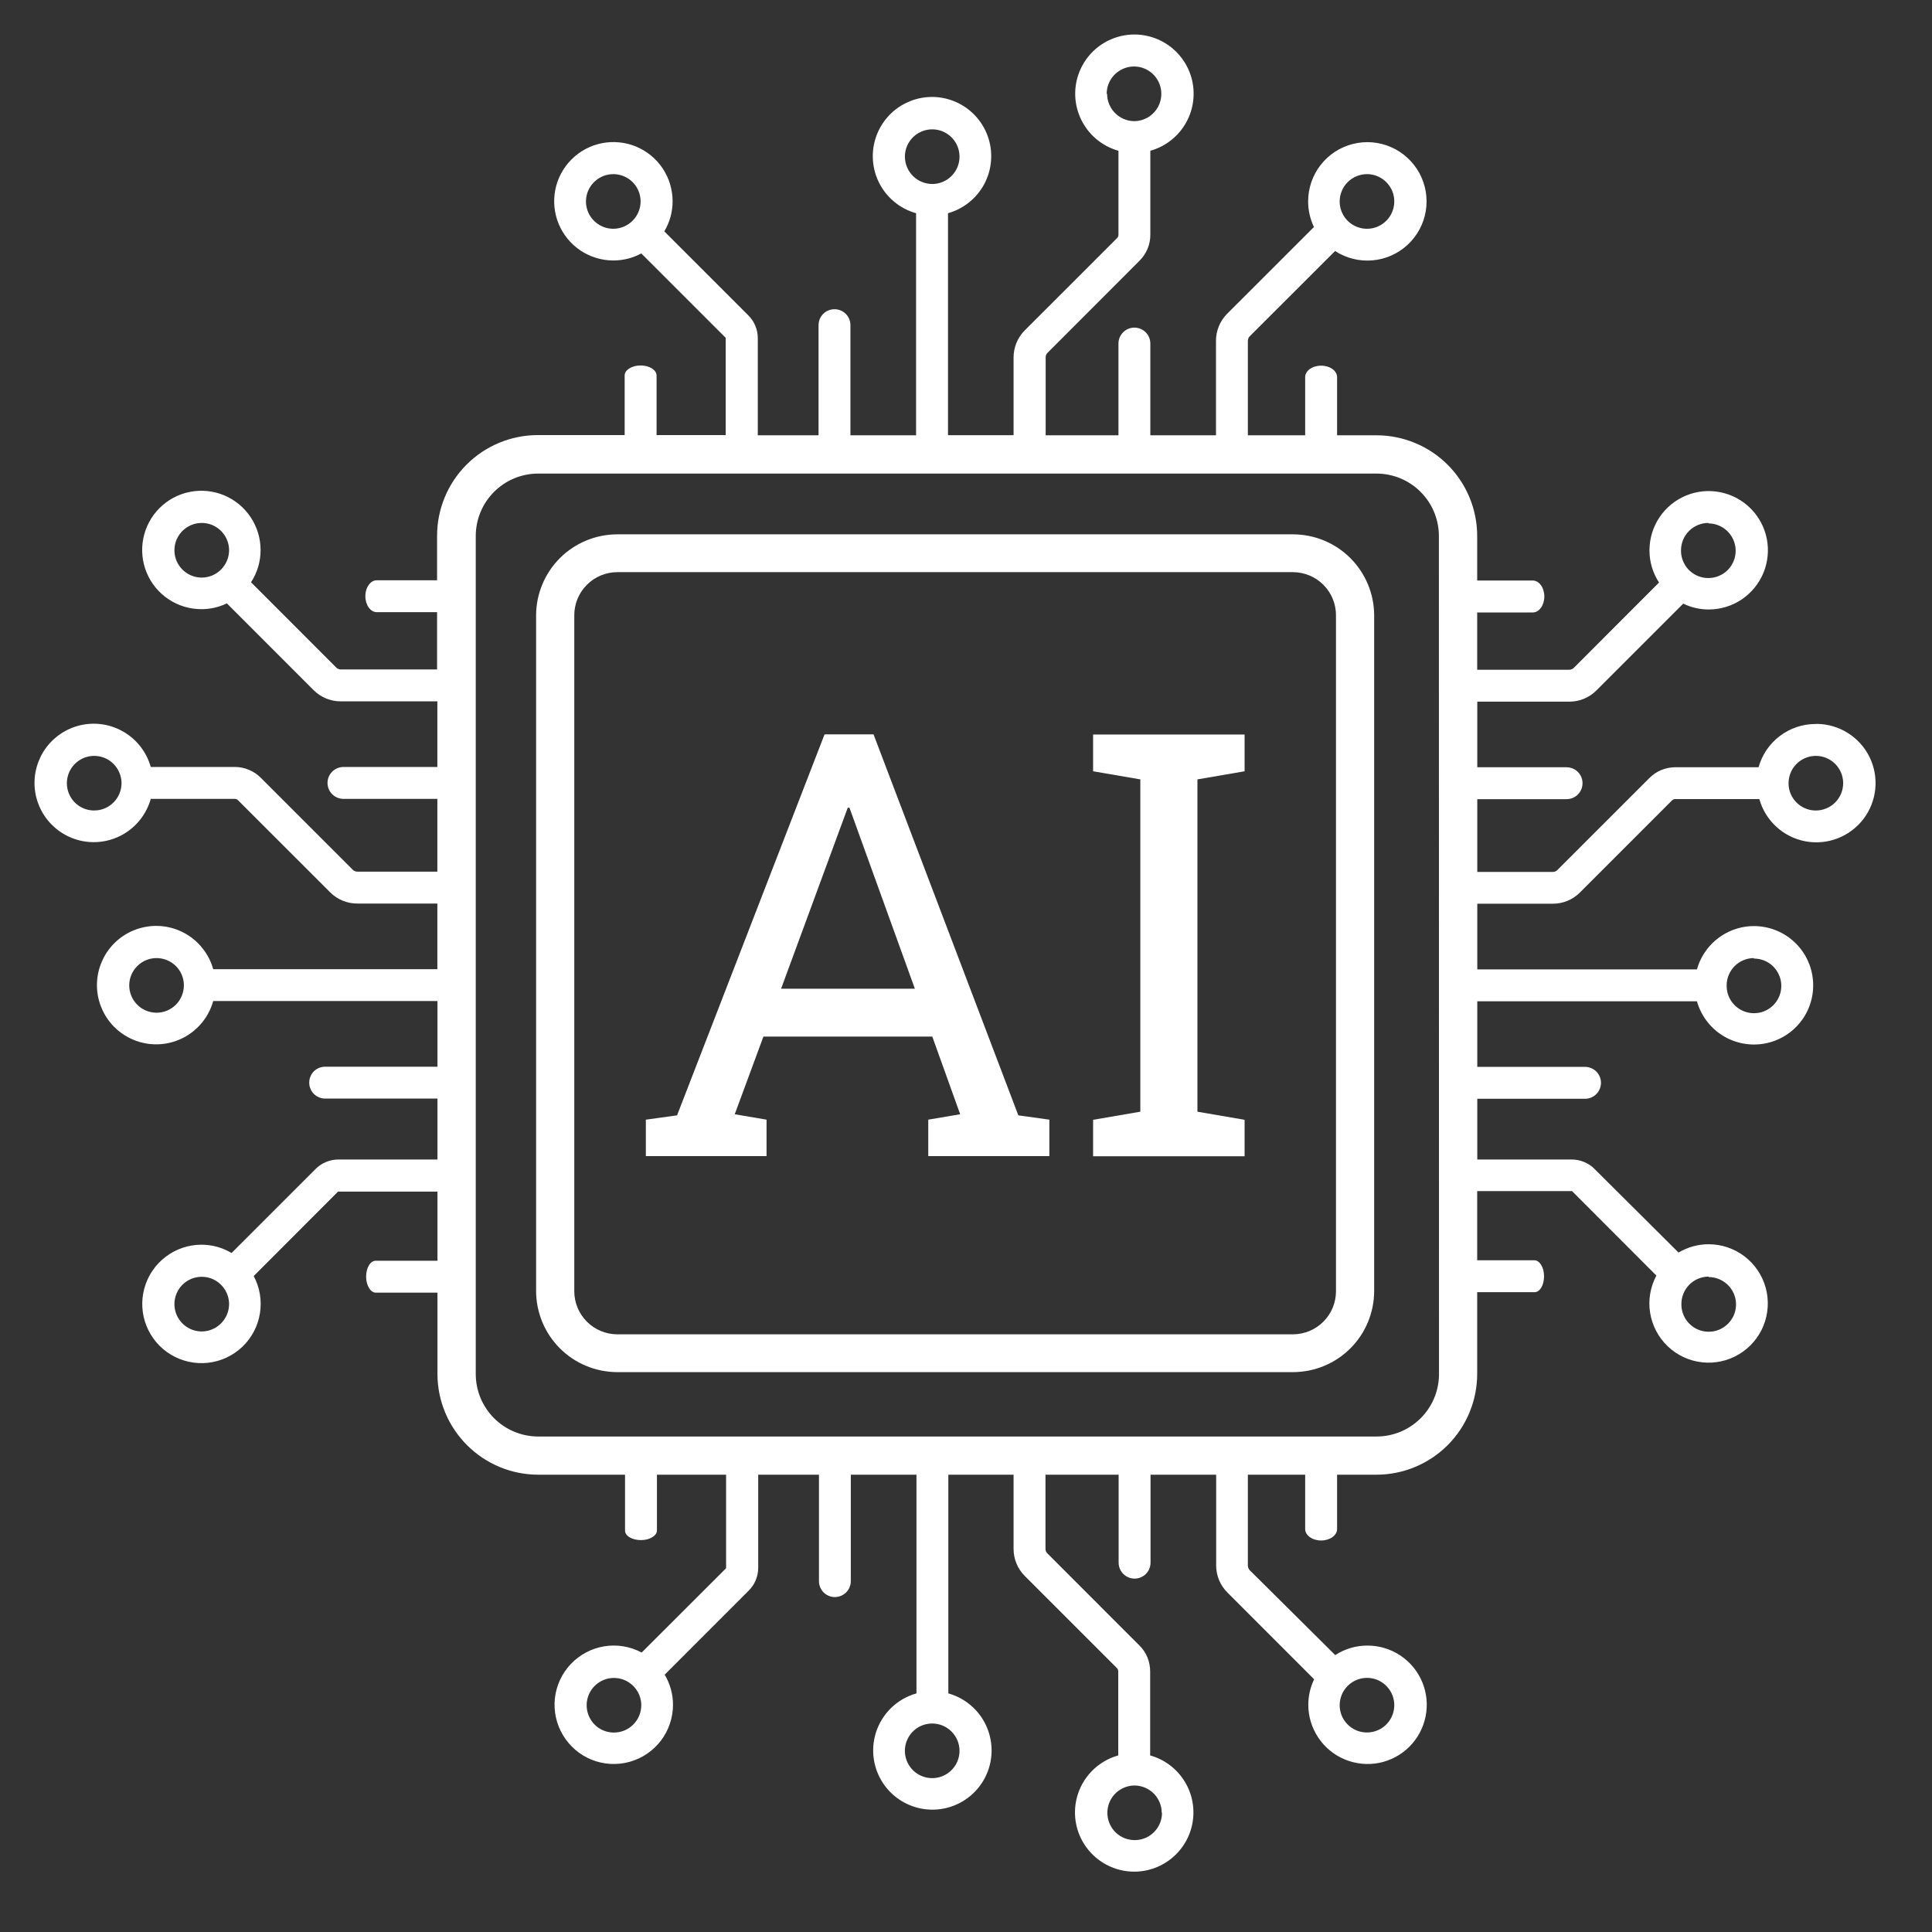 <svg width="56" height="56" viewBox="0 0 56 56" fill="none" xmlns="http://www.w3.org/2000/svg">
<rect x="0" y="0" width="56" height="56" fill="#333333" stroke="none"/>
<path d="M36.075 21.29V22.356L34.708 22.591V32.223L36.075 32.458V33.515H31.684V32.458L33.053 32.223V22.591L31.684 22.356V21.29H36.075Z" fill="white"/>
<path fill-rule="evenodd" clip-rule="evenodd" d="M29.517 32.329L30.416 32.454V33.511H26.906V32.454L27.831 32.297L27.023 30.046H22.128L21.297 32.297L22.219 32.454V33.511H18.72V32.454L19.625 32.329L23.9 21.286H25.32L29.517 32.329ZM22.64 28.659H26.518L24.722 23.689L24.622 23.412H24.572L22.64 28.659Z" fill="white"/>
<path fill-rule="evenodd" clip-rule="evenodd" d="M37.478 15.488C38.101 15.489 38.697 15.735 39.138 16.174C39.579 16.614 39.828 17.21 39.831 17.832V37.416C39.831 38.041 39.584 38.64 39.143 39.082C38.702 39.523 38.103 39.771 37.478 39.772H17.892C17.268 39.771 16.669 39.523 16.228 39.082C15.787 38.64 15.539 38.041 15.539 37.416V17.832C15.542 17.21 15.791 16.614 16.232 16.174C16.673 15.735 17.27 15.489 17.892 15.488H37.478ZM17.892 16.584C17.561 16.585 17.244 16.716 17.011 16.951C16.777 17.185 16.646 17.502 16.646 17.832V37.427C16.646 37.758 16.777 38.075 17.011 38.309C17.244 38.543 17.561 38.675 17.892 38.676H37.478C37.809 38.675 38.126 38.543 38.359 38.309C38.593 38.075 38.724 37.758 38.724 37.427V17.832C38.724 17.502 38.593 17.185 38.359 16.951C38.126 16.717 37.809 16.585 37.478 16.584H17.892Z" fill="white"/>
<path fill-rule="evenodd" clip-rule="evenodd" d="M32.881 1C33.296 1 33.697 1.151 34.009 1.423C34.322 1.696 34.526 2.072 34.582 2.483C34.638 2.894 34.544 3.312 34.316 3.658C34.089 4.005 33.743 4.258 33.343 4.37V6.8C33.344 6.941 33.317 7.08 33.263 7.21C33.209 7.339 33.13 7.457 33.031 7.556L30.365 10.225C30.347 10.241 30.332 10.262 30.323 10.284C30.314 10.306 30.309 10.331 30.309 10.355V12.617H32.419V9.958C32.419 9.836 32.468 9.719 32.555 9.632C32.641 9.545 32.758 9.496 32.881 9.496C33.004 9.496 33.122 9.545 33.209 9.632C33.295 9.718 33.343 9.836 33.343 9.958V12.617H35.246V9.881C35.245 9.734 35.274 9.589 35.33 9.454C35.386 9.319 35.468 9.195 35.572 9.092L38.086 6.579C37.974 6.348 37.917 6.095 37.917 5.839C37.917 5.457 38.043 5.086 38.277 4.785C38.511 4.483 38.839 4.268 39.209 4.174C39.579 4.079 39.97 4.111 40.32 4.264C40.67 4.417 40.959 4.683 41.142 5.018C41.324 5.354 41.389 5.741 41.327 6.117C41.265 6.494 41.078 6.838 40.798 7.098C40.517 7.357 40.159 7.515 39.778 7.547C39.398 7.579 39.018 7.484 38.698 7.276L36.225 9.746C36.19 9.782 36.17 9.83 36.17 9.881V12.617H37.831V10.933C37.831 10.748 38.036 10.599 38.294 10.599C38.551 10.599 38.756 10.748 38.756 10.933V12.617H39.899C40.673 12.618 41.415 12.925 41.963 13.473C42.51 14.021 42.817 14.763 42.817 15.537V16.827H44.431C44.614 16.828 44.763 17.035 44.763 17.29C44.763 17.544 44.614 17.752 44.431 17.752H42.817V19.413H45.483C45.533 19.413 45.583 19.393 45.619 19.357L48.088 16.885C47.906 16.607 47.809 16.282 47.811 15.949C47.811 15.61 47.912 15.278 48.1 14.996C48.289 14.714 48.557 14.494 48.871 14.364C49.184 14.234 49.529 14.2 49.862 14.267C50.195 14.333 50.501 14.496 50.741 14.736C50.981 14.976 51.145 15.282 51.211 15.614C51.277 15.947 51.243 16.293 51.113 16.607C50.983 16.92 50.763 17.188 50.481 17.377C50.199 17.565 49.867 17.666 49.528 17.666C49.272 17.667 49.019 17.608 48.789 17.497L46.274 20.011C46.171 20.115 46.048 20.198 45.913 20.254C45.778 20.31 45.632 20.338 45.486 20.338H42.82V22.239H45.408C45.469 22.239 45.529 22.252 45.585 22.275C45.641 22.298 45.693 22.332 45.735 22.375C45.778 22.418 45.813 22.469 45.836 22.525C45.859 22.581 45.87 22.641 45.87 22.701C45.87 22.762 45.859 22.822 45.836 22.878C45.812 22.934 45.778 22.986 45.735 23.029C45.693 23.072 45.641 23.106 45.585 23.129C45.529 23.152 45.469 23.164 45.408 23.164H42.82V25.273H45.01C45.034 25.273 45.058 25.269 45.081 25.26C45.103 25.25 45.123 25.236 45.14 25.219L47.808 22.552C47.907 22.452 48.025 22.373 48.155 22.319C48.285 22.266 48.424 22.238 48.564 22.239H50.973C51.074 21.877 51.291 21.558 51.591 21.332C51.891 21.105 52.258 20.983 52.634 20.985L52.656 20.982C52.975 20.984 53.288 21.075 53.558 21.244C53.829 21.413 54.047 21.655 54.188 21.941C54.329 22.227 54.387 22.548 54.356 22.866C54.325 23.183 54.206 23.486 54.013 23.739C53.819 23.993 53.558 24.188 53.26 24.302C52.962 24.416 52.638 24.445 52.325 24.385C52.011 24.325 51.72 24.178 51.486 23.962C51.251 23.746 51.081 23.468 50.995 23.161H48.564C48.545 23.161 48.526 23.164 48.509 23.171C48.491 23.178 48.475 23.19 48.461 23.203L45.793 25.872C45.69 25.974 45.568 26.056 45.434 26.111C45.299 26.167 45.155 26.195 45.01 26.195H42.82V28.098H49.187C49.299 27.698 49.552 27.352 49.899 27.125C50.245 26.897 50.663 26.803 51.073 26.859C51.484 26.916 51.861 27.119 52.134 27.432C52.406 27.744 52.556 28.145 52.556 28.56C52.556 28.975 52.407 29.376 52.134 29.688C51.861 30.001 51.484 30.204 51.073 30.26C50.663 30.316 50.245 30.222 49.899 29.995C49.552 29.767 49.299 29.422 49.187 29.023H42.82V30.924H45.943C46.065 30.924 46.183 30.972 46.27 31.059C46.356 31.146 46.405 31.264 46.405 31.386C46.405 31.509 46.356 31.626 46.27 31.713C46.183 31.799 46.065 31.849 45.943 31.849H42.82V33.609H45.56C45.683 33.609 45.805 33.634 45.919 33.682C46.032 33.729 46.136 33.798 46.222 33.886L48.653 36.306C48.916 36.148 49.218 36.065 49.525 36.065C49.9 36.065 50.266 36.188 50.564 36.415C50.863 36.642 51.079 36.962 51.179 37.323C51.279 37.685 51.257 38.07 51.118 38.419C50.979 38.767 50.729 39.06 50.407 39.253C50.086 39.446 49.709 39.529 49.336 39.487C48.963 39.446 48.614 39.284 48.342 39.025C48.07 38.766 47.89 38.425 47.83 38.055C47.77 37.684 47.834 37.304 48.011 36.973L45.566 34.525H42.817V36.53H44.478C44.627 36.53 44.755 36.738 44.755 36.992C44.755 37.247 44.638 37.455 44.478 37.455H42.817V39.824C42.816 40.598 42.509 41.34 41.962 41.888C41.415 42.435 40.673 42.744 39.899 42.745H38.756V44.32C38.756 44.503 38.548 44.652 38.294 44.652C38.039 44.652 37.831 44.503 37.831 44.32V42.745H36.17V45.378C36.17 45.428 36.19 45.477 36.225 45.514L38.703 47.974C38.981 47.792 39.306 47.696 39.639 47.698C39.978 47.698 40.31 47.798 40.593 47.987C40.875 48.176 41.095 48.443 41.225 48.757C41.355 49.071 41.389 49.416 41.322 49.749C41.256 50.082 41.093 50.388 40.853 50.628C40.613 50.868 40.306 51.032 39.974 51.098C39.641 51.164 39.296 51.129 38.982 50.999C38.669 50.87 38.4 50.65 38.212 50.367C38.023 50.085 37.922 49.754 37.922 49.414C37.922 49.158 37.98 48.905 38.091 48.675L35.578 46.161C35.474 46.058 35.391 45.935 35.335 45.799C35.279 45.664 35.251 45.519 35.251 45.373V42.745H33.349V45.295C33.349 45.417 33.3 45.535 33.214 45.621C33.127 45.708 33.009 45.757 32.886 45.757C32.764 45.757 32.647 45.708 32.56 45.621C32.473 45.535 32.424 45.417 32.424 45.295V42.745H30.304V44.896C30.304 44.921 30.309 44.944 30.318 44.967C30.328 44.989 30.342 45.009 30.359 45.026L33.025 47.693C33.125 47.791 33.204 47.909 33.258 48.038C33.311 48.168 33.338 48.307 33.338 48.448V50.882C33.737 50.993 34.083 51.246 34.31 51.592C34.538 51.939 34.633 52.357 34.576 52.768C34.52 53.179 34.316 53.555 34.004 53.827C33.691 54.1 33.29 54.251 32.876 54.251C32.461 54.251 32.06 54.1 31.747 53.827C31.435 53.555 31.231 53.179 31.175 52.768C31.118 52.357 31.213 51.939 31.441 51.592C31.669 51.246 32.014 50.993 32.413 50.882V48.448C32.413 48.429 32.41 48.411 32.403 48.394C32.396 48.377 32.385 48.361 32.372 48.348L29.703 45.68C29.6 45.577 29.518 45.454 29.463 45.32C29.407 45.185 29.379 45.042 29.379 44.896V42.745H27.488V49.084C27.888 49.196 28.233 49.449 28.461 49.796C28.688 50.142 28.782 50.56 28.726 50.971C28.67 51.382 28.467 51.758 28.154 52.031C27.842 52.303 27.441 52.454 27.026 52.454C26.611 52.454 26.211 52.303 25.898 52.031C25.585 51.758 25.382 51.382 25.325 50.971C25.269 50.56 25.363 50.142 25.591 49.796C25.818 49.449 26.164 49.196 26.564 49.084V42.745H24.661V45.829C24.661 45.952 24.613 46.069 24.526 46.156C24.44 46.242 24.322 46.292 24.2 46.292C24.077 46.292 23.959 46.243 23.872 46.156C23.786 46.069 23.738 45.952 23.738 45.829V42.745H21.977V45.444C21.977 45.568 21.952 45.69 21.904 45.804C21.857 45.918 21.787 46.022 21.699 46.108L19.266 48.542C19.424 48.805 19.507 49.107 19.507 49.414C19.507 49.79 19.384 50.154 19.157 50.453C18.929 50.752 18.61 50.968 18.248 51.068C17.887 51.168 17.502 51.147 17.153 51.008C16.805 50.868 16.512 50.618 16.319 50.296C16.126 49.974 16.043 49.599 16.084 49.226C16.125 48.852 16.289 48.503 16.547 48.231C16.806 47.959 17.146 47.779 17.517 47.719C17.887 47.659 18.268 47.723 18.599 47.9L21.046 45.456V42.745H19.042V44.365C19.041 44.511 18.834 44.641 18.579 44.641C18.325 44.641 18.117 44.522 18.117 44.365V42.745H15.598C14.827 42.744 14.087 42.437 13.541 41.892C12.994 41.348 12.684 40.61 12.68 39.839V37.468H10.889C10.742 37.468 10.612 37.26 10.612 37.006C10.612 36.752 10.731 36.544 10.889 36.544H12.68V34.539H9.798L7.354 36.987C7.531 37.318 7.594 37.698 7.534 38.068C7.475 38.439 7.295 38.78 7.023 39.039C6.751 39.297 6.402 39.46 6.029 39.501C5.656 39.542 5.279 39.46 4.957 39.267C4.635 39.074 4.385 38.781 4.246 38.432C4.106 38.084 4.085 37.699 4.186 37.337C4.286 36.975 4.502 36.657 4.8 36.43C5.099 36.202 5.464 36.079 5.839 36.078C6.146 36.078 6.448 36.161 6.712 36.319L9.145 33.886C9.232 33.798 9.335 33.728 9.45 33.681C9.564 33.633 9.686 33.608 9.81 33.609H12.68V31.843H9.425C9.302 31.843 9.184 31.794 9.097 31.707C9.011 31.621 8.963 31.503 8.963 31.381C8.963 31.258 9.011 31.14 9.097 31.053C9.184 30.967 9.302 30.919 9.425 30.919H12.68V29.016H6.18C6.068 29.416 5.815 29.762 5.469 29.989C5.122 30.217 4.705 30.311 4.294 30.255C3.883 30.198 3.506 29.995 3.233 29.683C2.961 29.37 2.81 28.969 2.81 28.555C2.81 28.14 2.961 27.738 3.233 27.426C3.506 27.113 3.883 26.91 4.294 26.854C4.705 26.797 5.122 26.892 5.469 27.119C5.815 27.347 6.068 27.693 6.18 28.092H12.677V26.19H10.355C10.21 26.19 10.065 26.161 9.931 26.106C9.797 26.05 9.674 25.969 9.571 25.866L6.902 23.198C6.889 23.184 6.874 23.174 6.857 23.167C6.84 23.16 6.821 23.155 6.803 23.156H4.37C4.258 23.555 4.005 23.901 3.658 24.129C3.312 24.356 2.894 24.451 2.483 24.394C2.072 24.338 1.696 24.134 1.423 23.821C1.151 23.509 1 23.108 1 22.693C1 22.279 1.151 21.878 1.423 21.565C1.696 21.253 2.072 21.05 2.483 20.993C2.894 20.937 3.312 21.031 3.658 21.259C4.005 21.486 4.258 21.832 4.37 22.231H6.803C6.943 22.23 7.083 22.258 7.212 22.312C7.342 22.366 7.46 22.444 7.559 22.544L10.225 25.21C10.241 25.228 10.262 25.241 10.284 25.25C10.306 25.26 10.331 25.265 10.355 25.265H12.677V23.156H9.956C9.833 23.156 9.716 23.107 9.629 23.021C9.542 22.934 9.493 22.816 9.493 22.693C9.493 22.571 9.543 22.453 9.629 22.367C9.716 22.28 9.833 22.231 9.956 22.231H12.677V20.329H9.878C9.732 20.33 9.587 20.301 9.451 20.245C9.316 20.189 9.193 20.107 9.089 20.003L6.576 17.489C6.345 17.6 6.092 17.658 5.836 17.657C5.497 17.657 5.165 17.557 4.883 17.368C4.601 17.18 4.381 16.912 4.251 16.599C4.121 16.285 4.087 15.939 4.154 15.606C4.22 15.274 4.383 14.968 4.623 14.728C4.863 14.488 5.169 14.324 5.502 14.258C5.834 14.191 6.18 14.226 6.494 14.356C6.807 14.486 7.075 14.706 7.263 14.988C7.452 15.27 7.553 15.602 7.553 15.941C7.555 16.273 7.458 16.599 7.276 16.877L9.746 19.349C9.782 19.384 9.83 19.404 9.881 19.405H12.669V17.744H10.922C10.74 17.744 10.591 17.539 10.59 17.282C10.59 17.024 10.74 16.819 10.922 16.819H12.669V15.529C12.669 14.755 12.977 14.014 13.524 13.467C14.071 12.92 14.813 12.612 15.587 12.611H18.106V10.883C18.106 10.723 18.314 10.593 18.568 10.593C18.823 10.593 19.03 10.723 19.031 10.883V12.611H21.035V9.792L18.588 7.346C18.34 7.48 18.062 7.55 17.779 7.55C17.44 7.55 17.108 7.449 16.826 7.261C16.544 7.072 16.323 6.804 16.194 6.491C16.064 6.177 16.03 5.832 16.096 5.499C16.162 5.166 16.326 4.861 16.566 4.621C16.806 4.381 17.112 4.217 17.445 4.151C17.778 4.085 18.123 4.119 18.436 4.248C18.75 4.378 19.018 4.598 19.207 4.88C19.395 5.163 19.496 5.494 19.496 5.833C19.496 6.141 19.413 6.443 19.255 6.706L21.688 9.139C21.776 9.226 21.846 9.329 21.893 9.442C21.941 9.556 21.965 9.678 21.965 9.801V12.617H23.726V9.425C23.726 9.302 23.775 9.184 23.862 9.097C23.948 9.011 24.066 8.963 24.188 8.963C24.311 8.963 24.429 9.011 24.515 9.097C24.602 9.184 24.65 9.302 24.65 9.425V12.617H26.553V6.18C26.153 6.068 25.807 5.815 25.58 5.469C25.352 5.122 25.258 4.705 25.314 4.294C25.371 3.883 25.575 3.506 25.887 3.233C26.2 2.961 26.601 2.81 27.015 2.81C27.43 2.81 27.831 2.961 28.143 3.233C28.456 3.506 28.659 3.883 28.715 4.294C28.771 4.705 28.677 5.122 28.45 5.469C28.222 5.815 27.877 6.068 27.478 6.18V12.614H29.379V10.355C29.38 10.209 29.409 10.065 29.466 9.93C29.522 9.796 29.605 9.673 29.708 9.571L32.378 6.902C32.391 6.889 32.402 6.873 32.409 6.856C32.416 6.838 32.419 6.819 32.419 6.8V4.37C32.019 4.258 31.674 4.005 31.447 3.658C31.219 3.312 31.125 2.894 31.181 2.483C31.238 2.072 31.441 1.696 31.753 1.423C32.066 1.151 32.466 1 32.881 1ZM32.889 51.754C32.733 51.754 32.58 51.8 32.45 51.887C32.319 51.974 32.218 52.098 32.158 52.242C32.098 52.387 32.083 52.546 32.113 52.699C32.144 52.853 32.219 52.994 32.329 53.105C32.44 53.216 32.581 53.291 32.735 53.321C32.889 53.352 33.047 53.336 33.192 53.277C33.337 53.217 33.461 53.115 33.548 52.985C33.635 52.855 33.681 52.702 33.681 52.545L33.673 52.542C33.672 52.334 33.589 52.135 33.443 51.987C33.296 51.84 33.097 51.756 32.889 51.754ZM27.021 49.957C26.864 49.957 26.71 50.003 26.58 50.09C26.45 50.177 26.349 50.301 26.289 50.446C26.229 50.59 26.213 50.749 26.244 50.903C26.274 51.056 26.35 51.198 26.461 51.309C26.571 51.419 26.712 51.494 26.866 51.525C27.019 51.555 27.179 51.54 27.323 51.48C27.468 51.42 27.592 51.318 27.679 51.188C27.766 51.058 27.812 50.905 27.812 50.749V50.735C27.809 50.527 27.723 50.33 27.575 50.184C27.427 50.039 27.228 49.957 27.021 49.957ZM17.642 48.651C17.488 48.682 17.347 48.757 17.236 48.868C17.125 48.979 17.05 49.12 17.02 49.273C16.989 49.427 17.005 49.586 17.065 49.731C17.125 49.876 17.226 49.999 17.356 50.087C17.485 50.173 17.637 50.218 17.792 50.219C17.895 50.219 17.998 50.2 18.093 50.161C18.19 50.122 18.278 50.063 18.352 49.99C18.427 49.916 18.486 49.829 18.526 49.733C18.567 49.636 18.587 49.533 18.588 49.428C18.588 49.272 18.541 49.119 18.454 48.989C18.367 48.858 18.243 48.757 18.099 48.697C17.954 48.637 17.795 48.621 17.642 48.651ZM39.622 48.634C39.413 48.634 39.212 48.718 39.063 48.866C38.915 49.015 38.832 49.215 38.831 49.425C38.831 49.582 38.877 49.735 38.964 49.865C39.051 49.995 39.175 50.097 39.32 50.157C39.464 50.217 39.623 50.232 39.776 50.201C39.93 50.171 40.072 50.096 40.182 49.985C40.293 49.874 40.368 49.733 40.398 49.579C40.429 49.426 40.414 49.267 40.354 49.123C40.294 48.978 40.192 48.854 40.062 48.767C39.932 48.68 39.779 48.634 39.622 48.634ZM15.598 13.727C15.119 13.727 14.659 13.918 14.32 14.257C13.982 14.595 13.791 15.055 13.79 15.534V39.827C13.79 40.306 13.981 40.767 14.319 41.106C14.658 41.446 15.118 41.637 15.598 41.638H39.899C40.375 41.638 40.833 41.45 41.172 41.115C41.511 40.781 41.704 40.326 41.71 39.849L41.707 15.534C41.706 15.055 41.515 14.595 41.176 14.257C40.838 13.918 40.378 13.727 39.899 13.727H15.598ZM49.528 37.003C49.422 37.003 49.318 37.025 49.221 37.065C49.124 37.106 49.036 37.165 48.963 37.24C48.889 37.315 48.831 37.404 48.792 37.502C48.754 37.599 48.734 37.704 48.736 37.809C48.736 37.965 48.782 38.119 48.869 38.249C48.956 38.379 49.08 38.481 49.225 38.541C49.369 38.601 49.529 38.616 49.682 38.586C49.836 38.555 49.977 38.479 50.087 38.368C50.198 38.258 50.274 38.117 50.304 37.964C50.335 37.81 50.319 37.65 50.259 37.506C50.199 37.361 50.097 37.238 49.967 37.151C49.837 37.064 49.684 37.017 49.528 37.017V37.003ZM5.693 37.024C5.54 37.055 5.399 37.13 5.288 37.24C5.177 37.351 5.102 37.493 5.071 37.646C5.041 37.8 5.056 37.959 5.116 38.104C5.176 38.248 5.278 38.372 5.408 38.459C5.538 38.546 5.691 38.593 5.848 38.593C6.058 38.592 6.259 38.508 6.407 38.359C6.555 38.211 6.639 38.01 6.64 37.8C6.64 37.644 6.593 37.491 6.506 37.361C6.419 37.231 6.295 37.129 6.151 37.069C6.006 37.009 5.847 36.994 5.693 37.024ZM50.837 27.77C50.732 27.771 50.628 27.792 50.532 27.833C50.435 27.874 50.348 27.933 50.274 28.008C50.201 28.083 50.143 28.173 50.104 28.27C50.065 28.367 50.046 28.472 50.048 28.576C50.048 28.733 50.094 28.886 50.181 29.016C50.268 29.146 50.392 29.248 50.537 29.308C50.682 29.368 50.842 29.383 50.996 29.353C51.149 29.322 51.29 29.246 51.401 29.136C51.511 29.024 51.587 28.883 51.617 28.729C51.647 28.575 51.631 28.416 51.57 28.271C51.51 28.127 51.408 28.003 51.278 27.916C51.147 27.83 50.994 27.784 50.837 27.785V27.77ZM4.383 27.786C4.23 27.816 4.089 27.892 3.979 28.003C3.868 28.113 3.792 28.254 3.761 28.408C3.731 28.561 3.747 28.721 3.807 28.866C3.867 29.01 3.968 29.133 4.098 29.22C4.227 29.307 4.379 29.353 4.535 29.354C4.638 29.354 4.74 29.335 4.835 29.296C4.932 29.257 5.02 29.198 5.095 29.125C5.169 29.051 5.228 28.963 5.268 28.866C5.308 28.77 5.33 28.667 5.33 28.563C5.33 28.406 5.284 28.253 5.197 28.122C5.11 27.992 4.986 27.891 4.841 27.831C4.697 27.771 4.537 27.755 4.383 27.786ZM52.48 21.925C52.326 21.956 52.184 22.031 52.074 22.142C51.963 22.252 51.888 22.394 51.858 22.547C51.827 22.701 51.842 22.86 51.902 23.005C51.962 23.15 52.064 23.273 52.194 23.36C52.324 23.447 52.477 23.493 52.634 23.493C52.843 23.492 53.044 23.409 53.193 23.261C53.341 23.112 53.425 22.911 53.425 22.701C53.425 22.545 53.379 22.392 53.292 22.262C53.205 22.132 53.081 22.03 52.936 21.97C52.792 21.91 52.633 21.895 52.48 21.925ZM2.576 21.925C2.423 21.956 2.282 22.031 2.171 22.142C2.06 22.252 1.984 22.394 1.954 22.547C1.923 22.701 1.939 22.861 1.999 23.005C2.059 23.15 2.16 23.273 2.29 23.36C2.42 23.446 2.572 23.492 2.727 23.492C2.83 23.492 2.932 23.474 3.027 23.435C3.124 23.395 3.212 23.338 3.286 23.264C3.361 23.191 3.42 23.103 3.461 23.006C3.501 22.91 3.522 22.806 3.523 22.701C3.522 22.545 3.475 22.392 3.388 22.262C3.302 22.132 3.178 22.03 3.034 21.97C2.889 21.91 2.729 21.895 2.576 21.925ZM49.528 15.158C49.422 15.156 49.316 15.177 49.218 15.217C49.12 15.257 49.031 15.316 48.957 15.391C48.882 15.466 48.822 15.556 48.782 15.654C48.743 15.752 48.723 15.858 48.725 15.964C48.725 16.12 48.771 16.273 48.858 16.403C48.945 16.534 49.069 16.635 49.214 16.695C49.358 16.755 49.517 16.77 49.671 16.74C49.824 16.709 49.966 16.634 50.077 16.524C50.187 16.413 50.263 16.271 50.294 16.118C50.324 15.964 50.308 15.805 50.248 15.66C50.188 15.516 50.086 15.392 49.956 15.305C49.826 15.218 49.673 15.171 49.517 15.171L49.528 15.158ZM5.693 15.173C5.54 15.204 5.399 15.28 5.288 15.39C5.177 15.501 5.102 15.642 5.071 15.795C5.041 15.949 5.056 16.108 5.116 16.253C5.176 16.397 5.278 16.521 5.408 16.608C5.538 16.695 5.691 16.742 5.848 16.742C6.058 16.741 6.259 16.657 6.407 16.508C6.555 16.36 6.639 16.159 6.64 15.949C6.64 15.793 6.593 15.64 6.506 15.51C6.419 15.38 6.295 15.278 6.151 15.218C6.006 15.158 5.847 15.143 5.693 15.173ZM17.623 5.063C17.469 5.093 17.328 5.169 17.217 5.28C17.106 5.391 17.03 5.531 17 5.685C16.969 5.838 16.985 5.998 17.045 6.143C17.105 6.287 17.207 6.41 17.337 6.497C17.467 6.584 17.62 6.631 17.777 6.631H17.788C17.996 6.628 18.194 6.542 18.34 6.394C18.485 6.246 18.568 6.047 18.568 5.839C18.568 5.683 18.522 5.529 18.435 5.399C18.348 5.269 18.224 5.167 18.08 5.108C17.935 5.048 17.776 5.032 17.623 5.063ZM39.622 5.047C39.413 5.048 39.212 5.132 39.063 5.28C38.915 5.428 38.832 5.629 38.831 5.839C38.831 5.996 38.877 6.149 38.964 6.279C39.051 6.41 39.175 6.511 39.32 6.571C39.464 6.631 39.623 6.646 39.776 6.616C39.93 6.585 40.072 6.51 40.182 6.399C40.293 6.288 40.368 6.147 40.398 5.994C40.429 5.84 40.414 5.681 40.354 5.536C40.294 5.392 40.192 5.268 40.062 5.181C39.932 5.094 39.779 5.047 39.622 5.047ZM27.175 3.764C27.021 3.734 26.862 3.75 26.718 3.81C26.573 3.87 26.449 3.971 26.362 4.101C26.275 4.231 26.229 4.385 26.229 4.541C26.23 4.751 26.313 4.952 26.462 5.1C26.61 5.248 26.811 5.332 27.021 5.333C27.177 5.333 27.33 5.287 27.46 5.2C27.59 5.113 27.692 4.989 27.752 4.844C27.812 4.699 27.827 4.54 27.797 4.386C27.766 4.233 27.691 4.092 27.581 3.981C27.47 3.871 27.328 3.795 27.175 3.764ZM33.022 1.942C32.869 1.912 32.71 1.928 32.566 1.989C32.421 2.049 32.297 2.151 32.211 2.281C32.124 2.412 32.078 2.565 32.078 2.722H32.09C32.091 2.929 32.173 3.128 32.319 3.275C32.465 3.423 32.663 3.508 32.87 3.512C33.027 3.512 33.18 3.465 33.311 3.378C33.441 3.29 33.542 3.167 33.602 3.022C33.661 2.877 33.677 2.718 33.646 2.564C33.615 2.41 33.54 2.269 33.429 2.158C33.318 2.048 33.176 1.972 33.022 1.942Z" fill="white"/>
</svg>
